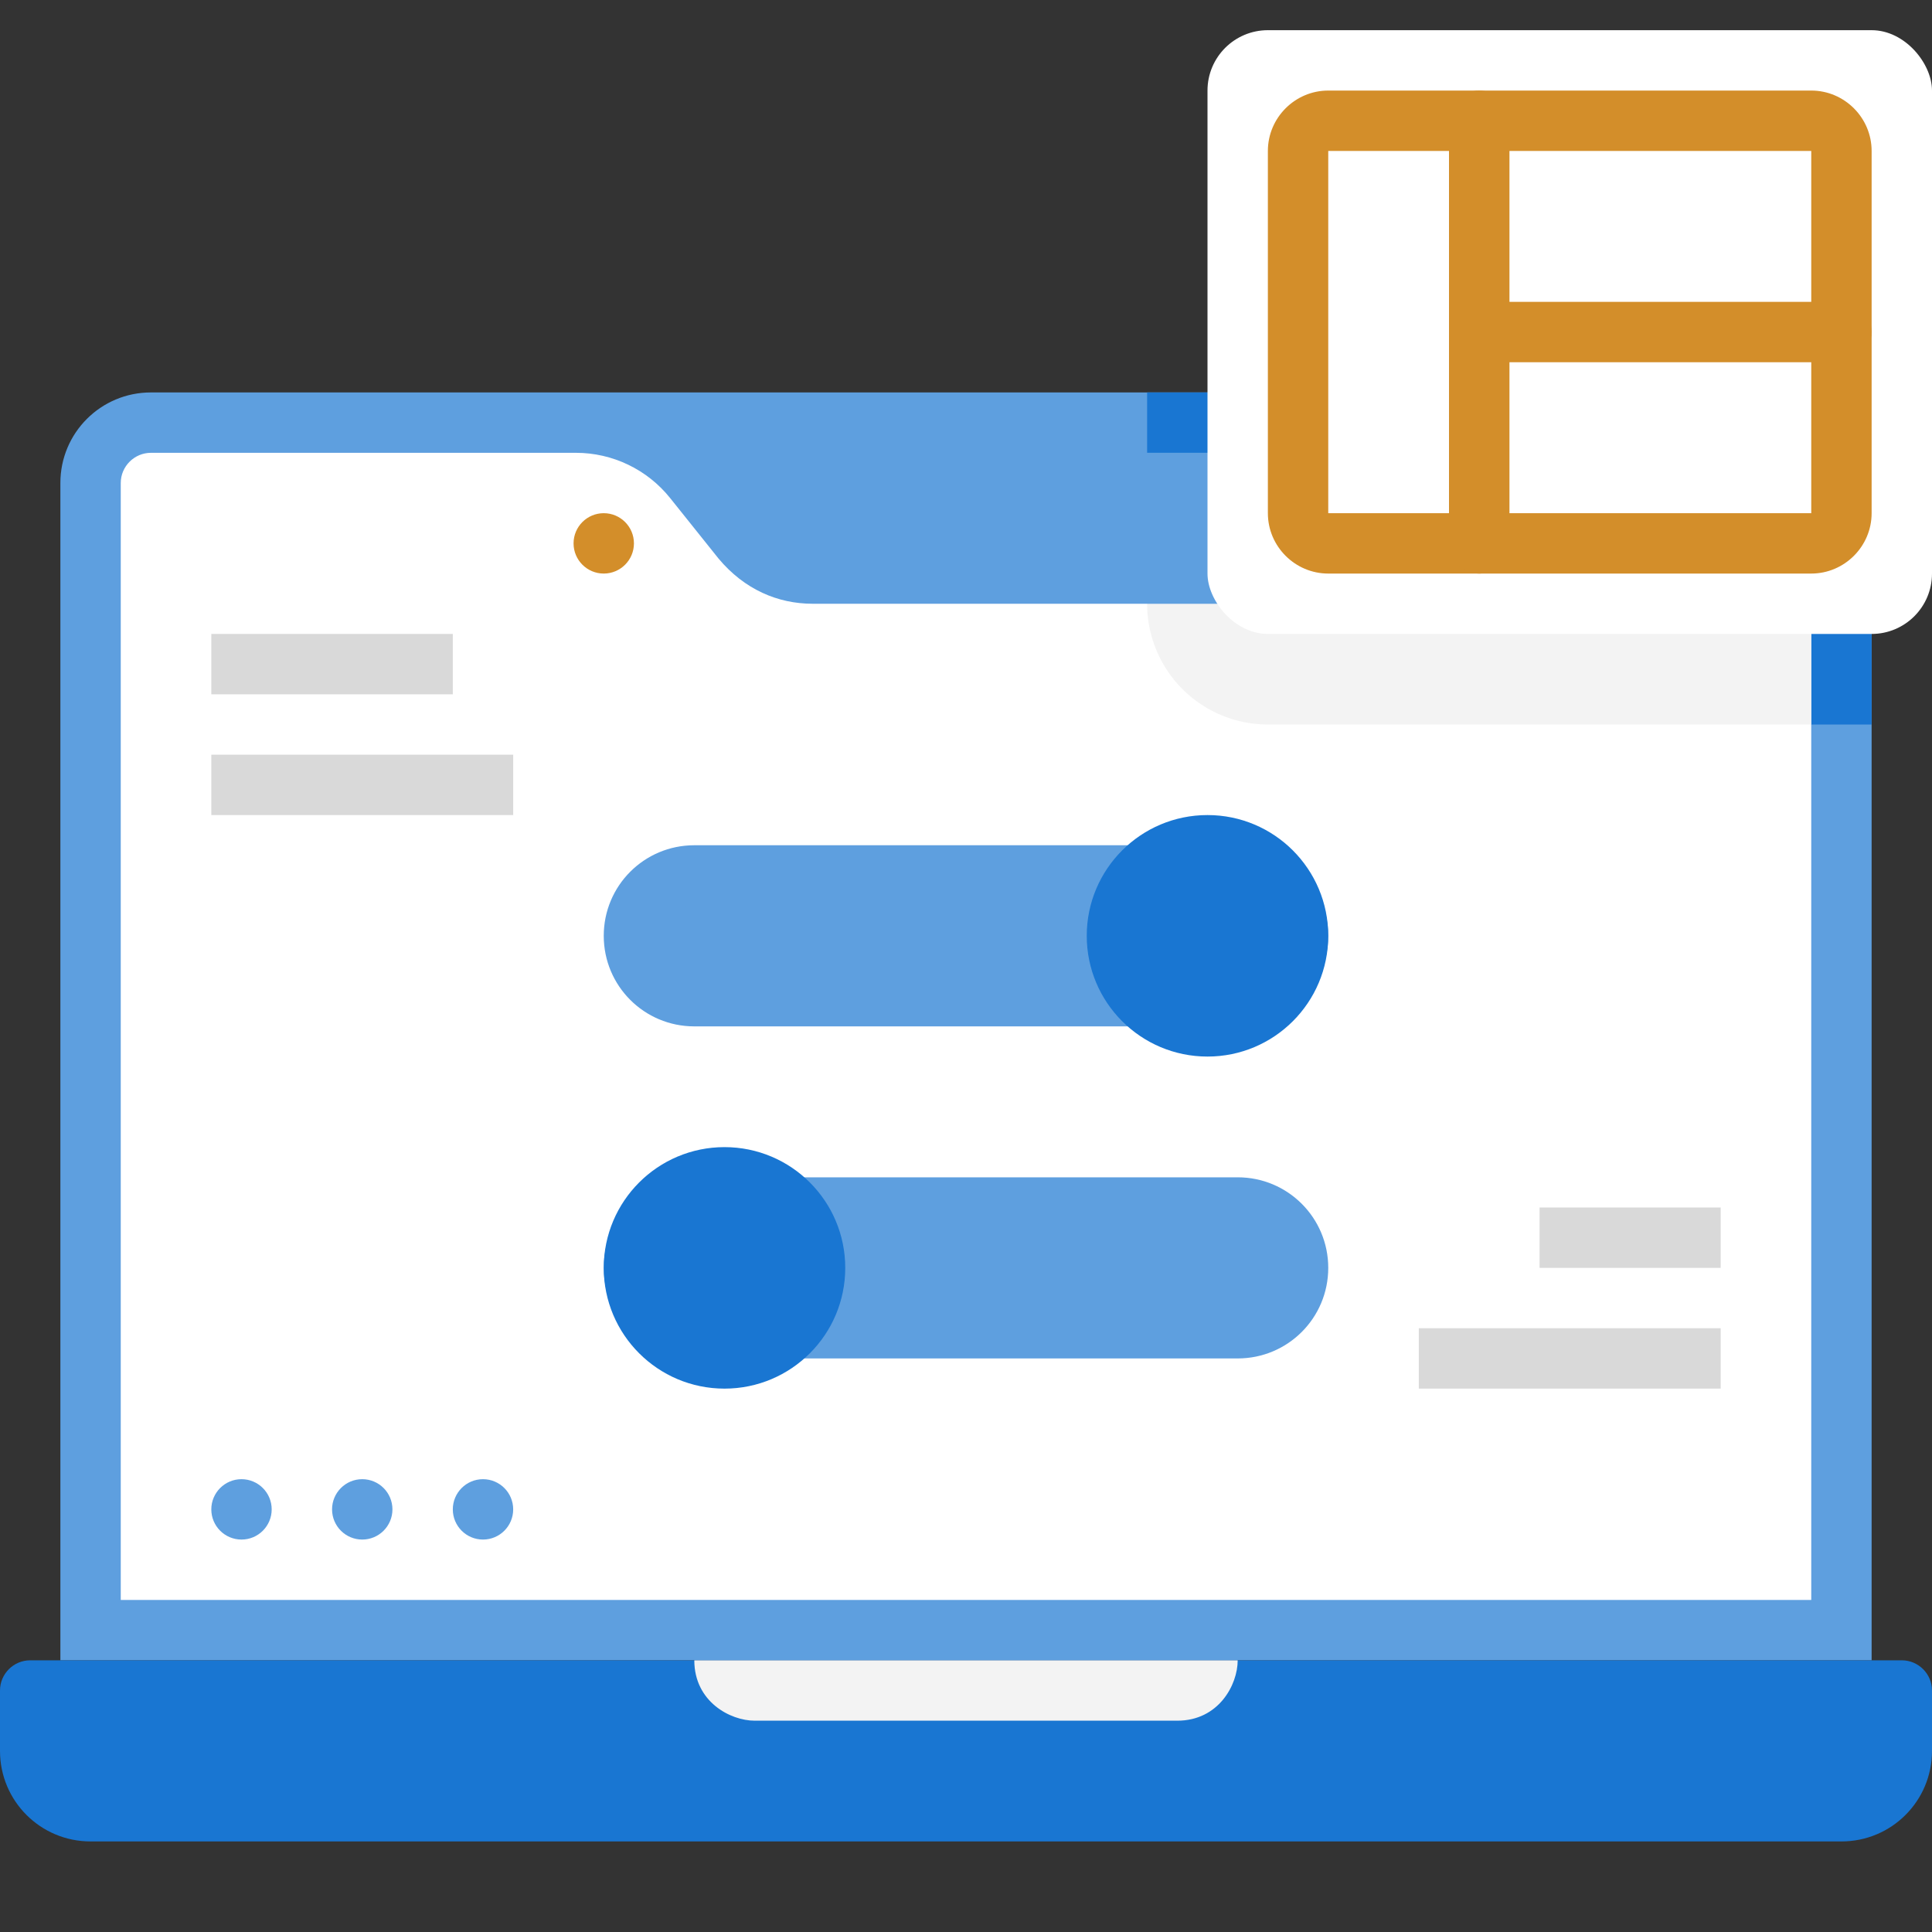 <svg xmlns="http://www.w3.org/2000/svg" viewBox="0 0 64 64" xmlns:v="https://vecta.io/nano"><rect x="0" y="0" width="64" height="64" fill="#333333" stroke="none"/><path d="M62,16V55H2V16c0-1.66,1.34-3,3-3H59c1.66,0,3,1.34,3,3Z" fill="#5e9fdf"/><path d="M1 55h62c.55 0 1 .45 1 1v2c0 1.66-1.34 3-3 3H3c-1.66 0-3-1.34-3-3v-2c0-.55.45-1 1-1z" fill="#1976d2"/><path d="M60 16v4H20l-4-5h43c.55 0 1 .45 1 1z" fill="#5e9fdf"/><path d="M60 20v33H4V16c0-.55.45-1 1-1h14.08c1.21 0 2.36.55 3.12 1.5l1.6 2c.86 1.03 1.97 1.5 3.12 1.5H60z" fill="#fff"/><g fill="#5e9fdf"><path d="M23 34h18c1.66 0 3-1.34 3-3s-1.34-3-3-3H23c-1.66 0-3 1.34-3 3s1.34 3 3 3z"/><path d="M23 32h18c.55 0 1-.45 1-1 0-.29-.22-1-1-1H23c-.55 0-1 .45-1 1 0 .29.22 1 1 1z"/></g><circle cx="40" cy="31" r="4" fill="#1976d2"/><g fill="#5e9fdf"><path d="M41,45H23c-1.66,0-3-1.34-3-3s1.34-3,3-3h18c1.66,0,3,1.34,3,3s-1.34,3-3,3Z"/><path d="M41 43H23c-.55 0-1-.45-1-1 0-.29.22-1 1-1h18c.55 0 1 .45 1 1 0 .29-.22 1-1 1z"/></g><circle cx="24" cy="42" r="4" fill="#1976d2"/><path d="M39 57H25c-.81 0-2-.63-2-2h18c0 .81-.63 2-2 2z" fill="#f3f3f3"/><path d="M62 16v8h-2v-8c0-.55-.45-1-1-1H38v-2h21c1.66 0 3 1.34 3 3z" fill="#1976d2"/><path d="M60 20v4H42a4 4 0 0 1-4-4h22z" fill="#f3f3f3"/><path d="M60 16v4H38v-5h21c.55 0 1 .45 1 1z" fill="#5e9fdf"/><rect x="40" y="1" width="24" height="20" rx="2" fill="#fff"/><g fill="#d38e2a"><path d="M49 19h-5c-1.1 0-2-.9-2-2V5c0-1.1.9-2 2-2h5c.55 0 1 .45 1 1v14c0 .55-.45 1-1 1zM44 5v12h4V5h-4z"/><path d="M60 19H49c-.55 0-1-.45-1-1V4c0-.55.45-1 1-1h11c1.1 0 2 .9 2 2v12c0 1.1-.9 2-2 2zm-10-2h10V5H50v12z"/><path d="M61 12H49c-.55 0-1-.45-1-1s.45-1 1-1h12c.55 0 1 .45 1 1s-.45 1-1 1z"/><circle cx="20" cy="18" r="1"/></g><path d="M7 21h8v2H7zm40 23h10v2H47zm4-4h6v2h-6zM7 25h10v2H7z" fill="#d9d9d9"/><g fill="#5e9fdf"><circle cx="8" cy="50" r="1"/><circle cx="12" cy="50" r="1"/><circle cx="16" cy="50" r="1"/></g></svg>